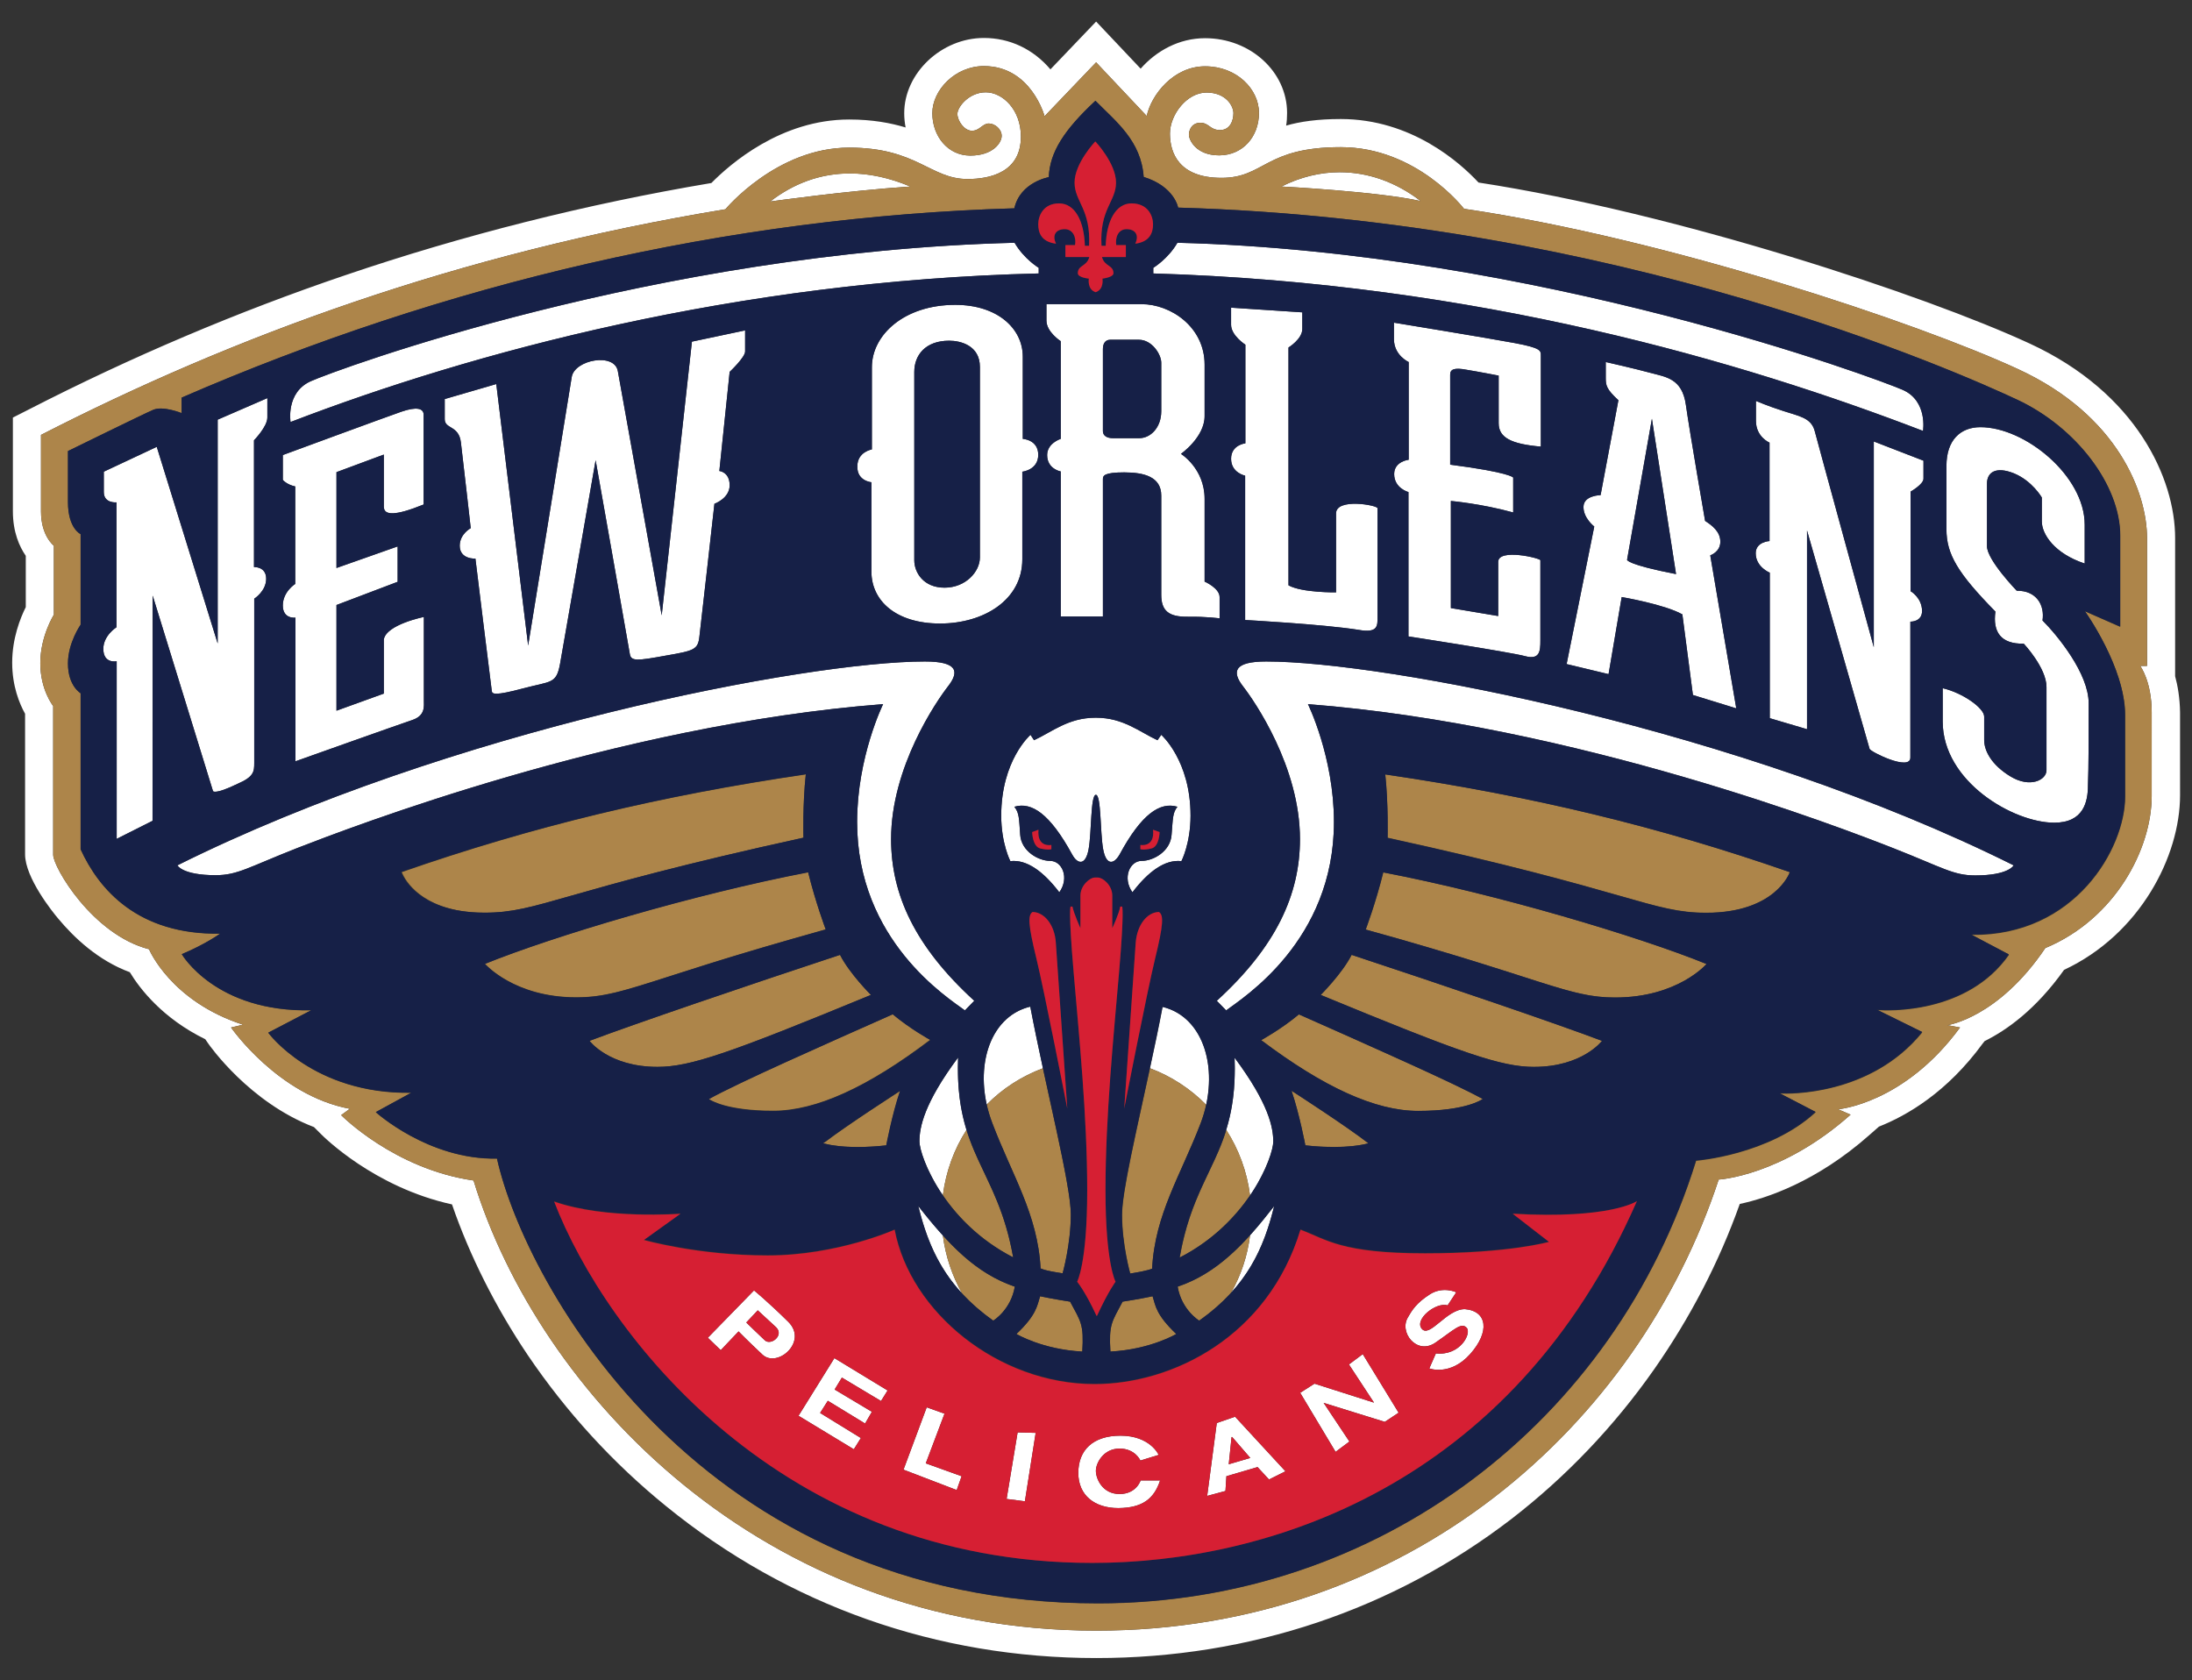 <?xml version="1.0" encoding="utf-8"?>
<!-- Generator: Adobe Illustrator 25.0.0, SVG Export Plug-In . SVG Version: 6.00 Build 0)  -->
<svg version="1.1" id="Layer_1" xmlns="http://www.w3.org/2000/svg" xmlns:xlink="http://www.w3.org/1999/xlink" x="0px" y="0px"
	 viewBox="0 0 935.5 717" style="enable-background:new 0 0 935.5 717;" xml:space="preserve">
<rect x="0" y="0" width="935.5" height="717" fill="#333333" stroke="none"/>
<style type="text/css">
	.st0{fill:#FFFFFF;}
	.st1{fill:#AD854A;}
	.st2{fill:#162047;}
	.st3{fill:#D61F33;}
</style>
<g id="XMLID_64_">
	<path class="st0" d="M928.3,288.6v-4.4v-54.6c0-25.1-16.3-61.9-62.1-83C821.4,125.9,715.7,90.9,631,77.9
		c-7.8-8.4-28.6-27.1-58.8-27.1c-9.9,0-17.4,1.1-23.3,2.8c0.3-1.7,0.4-3.5,0.4-5.4c0-17.6-15.7-31.9-35-31.9
		c-11.1,0-20.8,5.4-27.5,13l-10.3-10.9l-8.7-9.2l-8.7,9.1l-10.8,11.3c-7.3-8.6-17.3-13.4-28.4-13.4c-18.1,0-34,15-34,32.1
		c0,2.1,0.2,4.1,0.6,6.1c-6.3-1.9-14.1-3.4-24.1-3.4c-29.2,0-50.9,19.1-58.8,27.1c-53.5,9-106.1,22.3-156.4,39.4
		C101.5,133,56,152.3,12,174.9l-6.5,3.3v7.3v32.7c0,8.9,2.8,15.1,5.5,19v21.9c-2.3,4.6-5.8,13.3-5.8,23.7c0,10,3.1,17.5,5.5,21.8v60
		c0,10,11.8,24.7,14.2,27.5c6.6,7.9,16.9,17.8,30.5,22.8c4.3,7.1,14,19.7,32.2,28.6l1.1,1.6c0.8,1.2,17.8,25.4,45.3,35.9l3,3
		c1,1,22.6,22.7,55.9,30c7.5,21.8,18.6,43.9,32.4,64.4c16.4,24.2,36.2,45.9,59,64.4c52.1,42.4,115.6,64.8,183.6,64.8
		c65.5,0,126.7-20.6,177.2-59.4c23.3-18,43.8-39.5,60.9-63.9c15.3-21.9,27.6-45.5,36.5-70.5c11.3-2.4,32.7-9.4,55.3-29.4l4.1-3.6
		c12.1-4.8,29.1-14.7,44.3-35.5l0.8-1c9.3-4.6,21.8-13.4,33.9-30.4c32.5-15.2,49.5-48.6,49.5-74.5V304
		C930.3,297.8,929.4,292.6,928.3,288.6z M918.3,339.7c0,22.4-15.4,52.4-45.4,64.9c-20.1,29.8-41.7,32.9-41.7,32.9l5.3,1
		c-23.9,32.6-52,34.9-52,34.9l5.3,2.3c-29.6,26.3-56.3,27.7-56.3,27.7C699,608.2,601.2,695.9,467.9,695.9
		c-142.8,0-238.1-101.7-265.8-192.1c-33.9-4.9-56.5-27.9-56.5-27.9l3.7-2.7c-30.6-5.7-50.7-34.7-50.7-34.7l5.1-1.2
		c-30.9-10-40.1-32.2-40.1-32.2c-24.1-6.2-40.9-35-40.9-40.3c0-5.4,0-63.5,0-63.5s-5.5-6.8-5.5-18.3s5.8-20.7,5.8-20.7v-29.4
		c0,0-5.5-4.1-5.5-14.6s0-32.7,0-32.7c81.4-41.7,177.3-77.4,292.1-96.3c0,0,21.8-26.3,52.8-26.3c28.9,0,34.7,13.4,50.5,13.4
		c9.7,0,22.8-2.9,22.8-18.1c0-11.5-7.8-18.9-15-18.9s-12.1,6.3-12.1,9.2c0,2.9,2.9,7.2,6.2,7.2c3.3,0,4.5-3.1,7.2-3.1
		c2.6,0,5.5,2.4,5.5,5.3s-3.7,8.4-13.4,8.4c-9.6,0-16.2-8.3-16.2-18.1s9.7-20.1,22-20.1c20.2,0,25.9,21.4,25.9,21.4l22-23l21.6,22.9
		c1.9-8.9,11.3-21.2,24.9-21.2c13.6,0,23,9.8,23,19.9c0,10.1-6.9,18.1-17,18.1c-10,0-12.9-6.7-12.9-8.8c0-2,1.2-5.1,4.9-5.1
		c3.7,0,4.1,3.1,8.4,3.1s5.7-4.1,5.7-7.2c0-3-3.1-8.8-11.5-8.8c-8.4,0-15.6,9.5-15.6,17.5s3.6,18.9,22,18.9
		c18.4,0,18.4-13.1,50.9-13.1s52.6,26.3,52.6,26.3c86.6,12.7,193.7,48.7,236.4,68.4c42.8,19.7,55.1,53,55.1,72.1
		c0,19.1,0,54.6,0,54.6h-2.9c0,0,4.9,6.5,4.9,19.8S918.3,339.7,918.3,339.7z M388.5,79.6c-27.3,1.8-59.8,6.4-59.8,6.4
		c10-7.7,21.4-12,34-12C370.8,74,379.5,75.8,388.5,79.6z M606.3,85.8c-18.3-4.1-59.4-6.2-59.4-6.2c8.2-4.1,16.6-6.1,24.9-6.1
		C583.9,73.5,595.8,77.7,606.3,85.8z M124,180.1c0,0-2.1-12.6,8.6-17.4s146.6-55.2,300.4-59.1c4,6.9,10.3,10.7,10.3,10.7v2.4
		C314,119.8,201,150.5,124,180.1z M90.9,337.6l-25.7-83.3h-0.1v96L49.8,358v-75.8c0,0-5.7,1.2-5.7-5.3c0-5.7,5.6-9.2,5.6-9.2v-53.3
		c0,0-5.4,0.5-5.4-4.4c0-2.8,0-8.7,0-8.7l22.6-10.6l26,83.9v-95.5l21.2-9.2c0,0,0,4.4,0,8.3c0,3.9-5.7,9.7-5.7,9.7V242
		c0,0,5.2-0.3,5.2,5c0,5.3-5.1,8.5-5.1,8.5s0,66.5,0,70.1c0,3.6-0.1,5.9-7.1,8.9C91.5,339.3,90.9,337.6,90.9,337.6z M311.4,158.7
		L307,201c0,0,4.4,0.4,4.4,6.1c0,5.6-6.5,7.9-6.5,7.9s-5.7,50.9-6.4,56.6c-0.6,5.7-2.3,6.1-14.4,8.2c-12.1,2.2-14.8,2.5-15.3-0.7
		c-0.5-3.2-14.6-82.7-14.6-82.7s-13.5,77.4-15.2,87c-1.6,8.6-3.8,7.2-15.8,10.4s-13.1,2.4-13.3,1.2s-7-56.6-7-56.6s-6.7,0.4-6.7-5.5
		c0-5,4.7-7.5,4.7-7.5s-3.3-29.3-4.2-36.6c-0.9-7.4-6.9-5.6-6.9-9.9s0-8.6,0-8.6l22-6.4l13.6,111.6c0,0,17.4-107.2,18.6-114.6
		c1.2-7.4,18.4-10.6,19.7-2.4c1.3,7.2,18.7,104.1,18.7,104.1l12.9-116.8L318,141c0,0,0,6.5,0,9S311.4,158.7,311.4,158.7z
		 M820.7,183.9c-77-29.6-190.4-63.1-328.5-67.2h0v-2.4c0,0,6.3-3.8,10.3-10.7c153.8,3.9,298.9,58.1,309.6,62.8
		C822.8,171.2,820.7,183.9,820.7,183.9z M126,249.2v-41.6c-3.7-0.8-5.3-2.8-5.3-2.8v-10.6c0,0,44.2-16.3,50.6-18.5
		c6.4-2.2,9.5-1.5,9.5,1.3s0,38.3,0,38.3c-12.1,4.9-17,4.8-17,0.9c0-3.9,0-22.2,0-22.2l-20.2,7.5v40.9l26.1-9.2v15.1l-26.1,9.9v45.1
		l20.2-7.3v-23.1c1.1-6.4,17.1-9.6,17.1-9.6s0,32.9,0,35.5c0,2.6,0.7,6.6-5,8.5c-5.7,1.9-49.8,17.6-49.8,17.6v-61.3
		c0,0-5.4,0.7-5.4-5.2C120.7,252.5,126,249.2,126,249.2z M401.2,266.1c18.7,0,35.1-10.1,35.1-27.4s0-37.4,0-37.4s6.8-0.7,6.8-7.2
		s-6.6-6.8-6.6-6.8s0-23.1,0-35.1s-10.8-22.1-28.8-22.1c-21.9,0-35.6,12.9-35.6,26.6s0,35.1,0,35.1s-6.2,1-6.2,7.2
		c-0.2,6.3,6,6.8,6,6.8s0,25.6,0,38.1C371.9,256.5,382.5,266.1,401.2,266.1z M390.2,158.7c0-7.1,4.7-13.3,14.9-13.3
		c4.8,0,13.1,2,13.1,11.2s0,75.2,0,81.3s-6.1,12.9-15.1,12.9s-12.9-6.5-12.9-11.7S390.2,165.8,390.2,158.7z M686.5,287.7l5.6-32.9
		c0,0,18.3,3.1,25.9,7.4l4.5,34.4l18.5,5.7L729.9,237c0,0,4.3-1.4,4.3-5.8c0-4.4-3.6-7-6.5-8.9c0,0-6.6-38.1-8.2-49.5
		c-1.6-11.4-8.6-11.9-15.2-13.7c-6.6-1.8-19-4.6-19-4.6s0,3.6,0,6.8s0.3,4.8,5.4,9.5l-7.6,40.5c0,0-7.3,0.1-7.3,5
		c-0.1,4.8,4.6,8.4,4.6,8.4l-11.8,58.7L686.5,287.7z M694.4,238.9l10.6-60.2l10.3,66.3C694.1,240.9,694.4,238.9,694.4,238.9z
		 M815.4,209.8v42.5c0,0,4.8,2.7,4.9,8.4c0,4.8-5,4.6-5,4.6s0,52,0,58s-17.1-2.5-17.4-3.7s-26.7-93.2-26.7-93.2v84.8l-15.9-4.7
		v-62.1c0,0-6-2.4-6-8.3c0-4.9,5.9-5.2,5.9-5.2v-42c0,0-5.8-2.4-5.8-9.3c0-5.8,0-8.5,0-8.5s5.1,2.2,11.7,4.3
		c6.6,2.2,11.9,2.8,13.4,8.6c1.5,5.8,25.2,92.2,25.2,92.2v-87.8l21.2,8.2c0,0,0,5.3,0,7.7C820.9,206.7,815.4,209.8,815.4,209.8z
		 M531.4,264.6V203c0,0-6-1.2-6-7.2s6.1-6.6,6.1-6.6v-42.1c0,0-6.1-3.9-6.1-8.5c0-3.9,0-7.3,0-7.3l30.4,2c0,0,0,2.8,0,7.1
		s-5.9,7.9-5.9,7.9v101.5c5.8,3.2,20.3,3,20.3,3s0-27,0-33.7c0-6.7,17.7-3.5,17.7-2.2s0,42.5,0,46.3s0.3,7.1-8.1,5.6
		C564.7,266.4,531.4,264.6,531.4,264.6z M639.6,180.6c0-6.2,0-20.3,0-20.3s-8.2-1.6-13.7-2.5c-5.3-1-7-0.2-7,2.1s0,38.4,0,38.4
		c25.6,3.3,26.9,5.5,26.9,5.5v14.9c-13.8-3.8-26.6-4.9-26.6-4.9v45.7l20.2,3.4c0,0,0-17.1,0-23.1c0-5.9,18-1.6,18-0.7
		c0,0.9,0,29.7,0,34.3c0,4.6-0.3,8.3-6.6,6.6c-6.3-1.7-49.7-8.4-49.7-8.4V210c0,0-6.1-1.6-6.1-7.7c0-5.4,6.2-6.1,6.2-6.1v-41.7
		c0,0-6.3-2.8-6.3-9.8c0-5.1,0-7,0-7s40.3,6.6,51.5,8.7c11.2,2.1,11.2,3.2,11.2,5.3c0,2.2,0,38.9,0,38.9
		C645,189.5,639.6,186.8,639.6,180.6z M452.7,145.6v41.7c0,0-5.8,1.8-5.8,6.9c0,6,5.8,7,5.8,7v61.9h18c0,0,0-57.3,0-58.7
		c0-1.4,0.6-2.8,9.1-2.8s15.8,1.9,15.8,9.9s0,35.4,0,42.3c0,6.9,3.2,9.5,11.3,9.4c8.2-0.1,13.6,0.7,13.6,0.7s0-5.3,0-9.1
		c0-3.8-6.4-6.6-6.4-6.6s0-22.2,0-35.3c0-13-10.1-19.2-10.1-19.2s10.1-7.1,10.1-16.1s0-5.9,0-22c0-16.1-14.5-25.8-26.9-25.8
		c-12.4,0-40.6,0-40.6,0s0,5,0,7C446.6,141.7,452.7,145.6,452.7,145.6z M470.7,148.9c0-2.5,1.2-3.9,3.1-3.9c1.9,0,12.3,0,12.3,0
		c5.5,0,9.5,6.2,9.5,9.8c0,3.6,0,13.7,0,20.7c0,6.9-4.5,11.5-9.4,11.5s-8.8,0-11.2,0c-2.4,0-4.2-0.9-4.3-2.9
		C470.7,182,470.7,151.4,470.7,148.9z M523.3,482.2c2.5-8.1,4.1-17.7,3.6-30.8c14.6,19.6,16.5,29.8,16.5,35.8c0,3.2-2.8,12.6-9.9,23
		C532.2,499.9,528.6,490.4,523.3,482.2z M514.8,471.5c-6.7-6.8-14.9-12.2-24-15.6c1.9-8.8,3.8-17.7,5.4-26.2
		C512,433.5,519,451.9,514.8,471.5z M457.6,364.7c-9.5-17.4-17.3-22.6-24.7-20.4c2.1,2.6,2,5,2.5,12s7.8,11.1,12.8,11.1
		c5.1,0,8.3,7.2,3.9,13.4c-6.8-8.9-13.9-14.1-20.9-13.3c0,0-3.9-7.5-3.9-19.4c0-23.7,12.5-34.5,12.5-34.5l1.5,2.3
		c7.6-3.5,14.6-9.6,26.2-9.6h0.3c11.6,0,18.6,6.1,26.2,9.6l1.6-2.3c0,0,12.5,10.9,12.5,34.5c0,11.9-3.9,19.4-3.9,19.4
		c-7-0.8-14.1,4.4-20.9,13.3c-4.4-6.2-1.1-13.4,3.9-13.4c5.1,0,12.3-4.1,12.8-11.1c0.6-7,0.4-9.4,2.5-12c-7.4-2.2-15.3,3-24.7,20.4
		c-2.4,4.2-5.7,4.8-7-2.3c-1.3-7.1-0.8-23.2-3.1-23.2s-1.8,16.1-3.1,23.2C463.3,369.5,459.9,368.9,457.6,364.7z M540.4,282.3
		c50.1,0,202.5,28.9,319,87c0,0-2.1,4.3-16.4,4.3c-9.4,0-13.8-3.3-34.9-11.6s-135.7-52.7-249.9-61.5c0,0,11.1,22.5,11.1,50.3
		c0,50.7-38.8,75-46,80.4l-4-4.1c25.3-23.1,35.5-45.3,35.5-69c0-30.8-19.4-58.9-24.3-65.2C525.7,286.7,526.5,282.3,540.4,282.3z
		 M439.7,429.6c1.6,8.5,3.5,17.5,5.4,26.3c-9.1,3.4-17.3,8.7-24,15.5C416.8,451.8,423.8,433.4,439.7,429.6z M525.4,551.7
		c4.2-7.4,7-15.7,8.1-24.5c3.4-3.8,6.8-8,10.3-12.5C540.6,527.7,535.9,540.2,525.4,551.7z M871.7,264.8c6.5,6.5,19.7,22.7,19.7,35.3
		c0,12.5,0,28.2-0.3,35c0,7-1.8,16-14.4,16c-17.4,0-47.6-17.5-47.6-43.2c0-8.2,0-14.2,0-14.2c8.6,2,17.7,8.5,17.7,12.1
		c0,3.6,0,5.4,0,10c0,4.5,3,10.6,11.3,15.6s15.3,1.5,15.3-2.7c0-4.1,0-27.3,0-35.5s-9.7-18.5-9.7-18.5c-9.8,0.2-13.3-5-12.1-13.7
		c-16-16.3-20.9-24.4-20.9-35.1s0-16.1,0-27.1s6-16.5,14.5-16.5c19.1,0,44.5,20.8,44.5,41.6c0,9.6,0,16.6,0,16.6
		c-13-4.3-18.3-12.6-18.3-18c0-5.4,0-10.2,0-10.2s-4.1-7.1-11.9-10.3c-7.8-3.1-11.5-0.4-11.5,4.4s0,20.8,0,26.7
		c0,5.9,12.7,19,12.7,19C869.1,252,872.7,258.2,871.7,264.8z M412.5,482.2c-5.3,8.2-8.8,17.7-10.1,27.9c-7.1-10.4-10-19.8-10-23
		c0-5.9,1.9-16.2,16.5-35.8C408.4,464.5,410,474,412.5,482.2z M415.8,427.1l-4,4.1c-7.3-5.4-46-29.8-46-80.4
		c0-27.8,11.1-50.3,11.1-50.3c-114.2,8.8-228.8,53.2-250,61.4c-21.1,8.3-25.5,11.6-34.9,11.6c-14.2,0-16.3-4.2-16.3-4.2
		c116.4-58,268.9-87,319-87c14,0,14.8,4.3,9.9,10.6c-4.9,6.3-24.3,34.4-24.3,65.2C380.3,381.8,390.5,404,415.8,427.1z M402.4,527.2
		c1.1,8.9,4,17.3,8.2,24.8c-10.7-11.6-15.4-24.1-18.7-37.3C395.4,519.2,398.9,523.4,402.4,527.2z M627.4,577.9
		c-8.5,9.5-17.4,6.1-17.4,6.1l2.8-6.4c10.4,1.1,15.4-8.6,13.1-11c-2.3-2.4-5.3,0.9-13.3,6.4s-15.8-4.6-11.6-11c1.7-3,3.6-6,9.2-9.6
		c5.6-3.6,11.3-0.9,11.3-0.9l-3.7,5.6c-4.8-1.6-14.4,6-11,10s10.6-8.5,18.4-8.4C634.8,559.5,635.9,568.4,627.4,577.9z M581.6,577.9
		l15.3,25l-5.9,3.9l-26.1-8.1l11,16.5l-5.9,4.4l-15.1-25.2l6.1-3.9l25.4,8.1l-10.7-16.3L581.6,577.9z M356.1,579.6l22.7,13.8
		l-2.8,4.5l-16.7-10l-3.1,5.1l15.9,9.5l-2.9,5l-15.9-9.7L350,603l17.4,10.7l-3,4.8l-23.6-14.3L356.1,579.6z M321.8,550.7l-19.7,20.2
		l5.5,5.3l7.6-8c0,0,3.9,4,10.2,9.9c6.3,5.9,19.6-5.5,11-14C327.8,555.6,321.8,550.7,321.8,550.7z M326.4,572
		c-2.6-2.4-7.9-7.6-7.9-7.6l4.9-5.2l7.8,7.2C334.8,569.9,329,574.4,326.4,572z M486.8,631.8h8.3c-2.6,8-7.7,11.7-17.8,11.8
		c-10.1,0-17.1-5.4-17.1-15c0-9.7,6.2-15.9,18-15.9c12.7,0,16.3,8.2,16.3,8.2l-7.8,2.4c0,0-2.2-5.1-8.9-5.1
		c-6.8,0-10.1,6.1-10.1,9.5s2.8,9.9,10.1,9.9C485,637.6,486.8,631.8,486.8,631.8z M395.1,624.5l15.3,5.5l-2.1,5.9l-22.7-8.7
		l9.9-26.6l7.6,2.7L395.1,624.5z M434.3,611.3l7.7,0.2l-4.6,29.2l-7.8-1L434.3,611.3z M519.3,607.3l-4.1,31.1l7.8-2.1l0.4-6.3
		l13.3-3.9l4.9,5.3l7-3.5l-21.5-23.3L519.3,607.3z M524.4,624.9l1.2-11.6l0.3,0l7.7,8.9L524.4,624.9z"/>
	<path class="st1" d="M621.8,463.4c4.5,2.2,8.3,4.1,11,5.6c-0.5,0.4-7.4,5.1-27.5,5.1c-18.3,0-40.3-10.1-67-30.2
		c0,0,8.6-4.7,16.1-11C577.9,443.3,605.1,455.4,621.8,463.4z M533.5,510.2c-1.3-10.2-4.8-19.7-10.1-28
		c-5.4,17.5-15.4,28.4-19.9,54.5C517.5,529.5,527.1,519.4,533.5,510.2z M551.2,465.5c3.4,10,5.9,23.3,5.9,23.3
		c2.7,0.3,5.2,0.5,7.6,0.6c0.2,0,0.4,0,0.6,0c12.7,0.5,18.7-1.5,18.7-1.5c-8.6-6.7-27.8-19.2-32-21.9
		C551.5,465.7,551.2,465.5,551.2,465.5z M491.7,541.4c1.2-23.2,12.2-39.8,20.7-62c1-2.6,1.8-5.3,2.4-7.9c-6.7-6.8-14.9-12.2-24-15.6
		c-5.8,27-11.9,52.7-11.9,62.5c0,12.8,3.5,25.1,3.5,25.1C490.6,542.2,491.7,541.4,491.7,541.4z M582.9,396.7
		c10.6,2.9,19.9,5.6,28.2,8.1c17,5,29.5,9,39.1,12.1c19.4,6.2,27.6,8.8,39.1,8.8c26.8,0,39-14.3,39-14.3
		c-29.1-11.8-88.9-29.7-137.9-39.1C587.2,385.3,582.9,396.7,582.9,396.7z M444.1,541.3c0,0,1.2,0.9,9.4,2.1c0,0,3.5-12.3,3.5-25.1
		c0-9.8-6.1-35.5-11.9-62.4c-9.1,3.4-17.3,8.7-24,15.5c0.6,2.6,1.4,5.3,2.4,7.9C431.9,501.5,442.9,518.2,444.1,541.3z M358.5,407.5
		c-39.1,12.9-88.1,29.6-106.9,36.7c0,0,8.3,11.1,29,11.1c14,0,30.7-5.8,91.1-30.7C371.7,424.6,362.5,415.5,358.5,407.5z
		 M592.2,357.5c104.6,22.9,112.5,32,136,32c28.8,0,35.3-16.2,35.6-17.3c-56-19.5-110-32.5-172.6-41.7
		C592.5,342.8,592.2,356.4,592.2,357.5z M324.2,404.7c8.2-2.4,17.6-5.1,28.2-8.1c0,0-4.3-11.4-7.5-24.4
		c-49,9.4-108.8,27.3-137.9,39.1c0,0,12.3,14.3,39,14.3c11.6,0,19.8-2.6,39.2-8.8C294.8,413.7,307.2,409.7,324.2,404.7z
		 M343.9,330.5c-62.5,9.2-116.5,22.2-172.4,41.7c0,0,4.1,12.3,23.3,16.2c3.5,0.7,7.5,1.1,12,1.1c23.5,0,31.4-9.1,136.1-32
		C342.9,357.5,342.5,343.4,343.9,330.5z M443.9,553.2c-1.3,4.3-1.7,8.1-10.1,16.1c0,0,11,6.6,28.1,7.5c0.7-11.7-0.6-12.7-5.2-21.3
		C456.7,555.5,450,554.5,443.9,553.2z M502.6,549.1c1.7,10,9.2,14.5,9.2,14.5c5.4-3.8,9.9-7.8,13.6-11.9c4.2-7.4,7-15.7,8.1-24.5
		C524.2,537.4,514.7,545,502.6,549.1z M563.7,424.6c55.6,23,74.1,29.7,87.6,30.6c1.1,0.1,2.3,0.1,3.4,0.1c20.7,0,29-11.1,29-11.1
		c-18.7-7.1-67.7-23.8-106.8-36.7C572.8,415.5,563.7,424.6,563.7,424.6z M918.3,304c0,13.3,0,35.7,0,35.7
		c0,22.4-15.4,52.4-45.4,64.9c-20.1,29.8-41.7,32.9-41.7,32.9l5.3,1c-23.9,32.6-52,34.9-52,34.9l5.3,2.3
		c-29.6,26.3-56.3,27.7-56.3,27.7C699,608.2,601.2,695.9,467.9,695.9c-142.8,0-238.1-101.7-265.8-192.1
		c-33.9-4.9-56.5-27.9-56.5-27.9l3.7-2.7c-30.6-5.7-50.7-34.7-50.7-34.7l5.1-1.2c-30.9-10-40.1-32.2-40.1-32.2
		c-24.1-6.2-40.9-35-40.9-40.3c0-5.4,0-63.5,0-63.5s-5.5-6.8-5.5-18.3s5.8-20.7,5.8-20.7v-29.4c0,0-5.5-4.1-5.5-14.6s0-32.7,0-32.7
		c81.4-41.7,177.3-77.4,292.1-96.3c0,0,21.8-26.3,52.8-26.3c28.9,0,34.7,13.4,50.5,13.4c9.7,0,22.8-2.9,22.8-18.1
		c0-11.5-7.8-18.9-15-18.9s-12.1,6.3-12.1,9.2s2.9,7.2,6.2,7.2s4.5-3.1,7.2-3.1c2.6,0,5.5,2.4,5.5,5.3c0,2.9-3.7,8.4-13.4,8.4
		c-9.6,0-16.2-8.3-16.2-18.1s9.7-20.1,22-20.1c20.2,0,25.9,21.4,25.9,21.4l22-23l21.6,22.9c1.9-8.9,11.3-21.2,24.9-21.2
		c13.6,0,23,9.8,23,19.9c0,10.1-6.9,18.1-17,18.1c-10,0-12.9-6.7-12.9-8.8c0-2,1.2-5.1,4.9-5.1s4.1,3.1,8.4,3.1s5.7-4.1,5.7-7.2
		c0-3-3.1-8.8-11.5-8.8c-8.4,0-15.6,9.5-15.6,17.5c0,8,3.6,18.9,22,18.9c18.4,0,18.4-13.1,50.9-13.1s52.6,26.3,52.6,26.3
		c86.6,12.7,193.7,48.7,236.4,68.4c42.8,19.7,55.1,53,55.1,72.1c0,19.1,0,54.6,0,54.6h-2.9C913.4,284.2,918.3,290.7,918.3,304z
		 M546.9,79.6c0,0,41.1,2.1,59.4,6.2C588.6,72.2,567,69.5,546.9,79.6z M328.7,86c0,0,32.5-4.6,59.8-6.4
		C365.5,70,345.1,73.3,328.7,86z M907,305.3c0-8.5-2.9-17.4-6.3-25c-4.6-10.3-10.1-18.3-10.9-19.4l15,6.6c0,0,0,0,0-0.1h0
		c0,0,0-17.1,0-38.8s-18.9-46.3-43.9-58S690.7,94,502.8,88.6c0,0-1.5-9-14.7-13.1C487,60.1,476.4,52,467.5,43
		c-13.3,12.4-19.5,21.9-19.9,32.6c0,0-12.2,2.1-14.7,13.3C310.6,92.5,189.6,121,77.5,169.7v0.1h0v6.5c0,0-7.9-3.2-12.1-1.4
		c-4.2,1.8-36.4,17.6-36.4,17.6s0,0,0,0.1l0,0c0,0,0,12,0,21.7c0,11.3,5.4,13.7,5.4,13.7v38.6c0,0-5.4,7.7-5.4,16.5c0,0,0,0,0,0
		c0,0,0,0,0,0.1c0,9.6,5.4,12.7,5.4,12.7v66.6c7.8,17.1,24.4,36.5,59.5,36c-0.9,0.6-6.7,4.7-16.3,8.7c0,0,0,0,0,0.1c0,0,0,0,0,0
		c0,0,14.4,24.7,55.1,23.9l-18.2,9.5c0,0,0,0,0.1,0.1l-0.1,0c0,0,19.1,26.2,60.9,25.6l-15,8.2c0,0,0,0,0.1,0.1l-0.1,0
		c0,0,22.4,20.3,51.7,19.8c12.1,54.2,87.4,189.8,256.5,189.8c119.7,0,220.7-77.5,255.3-188.9c0,0,31.1-2.4,51-20.7l-0.2-0.1
		c0,0,0.1-0.1,0.1-0.1l-15-7.8c3.5,0.2,38.6,1,60.6-26.1l-0.2-0.1c0,0,0.1-0.1,0.1-0.1l-18.8-9.3c3.8,0.3,38.1,1.9,55.9-23.6
		l-0.2-0.1c0,0,0.1-0.1,0.1-0.1l-15.7-8.3c44,0.5,65.4-36.8,65.4-59C907,317.8,907,324,907,305.3z M402.4,527.2
		c1.1,8.9,4,17.3,8.2,24.8c3.7,4,8.1,7.9,13.3,11.6c0,0,7.5-4.5,9.2-14.5C421.1,545,411.6,537.4,402.4,527.2z M432.4,536.6
		c-4.6-26-14.5-36.9-19.9-54.4c-5.3,8.2-8.8,17.7-10.1,27.9C408.7,519.3,418.4,529.4,432.4,536.6z M351.3,487.9c0,0,0,0,0.1,0
		c0.1,0,0.4,0.1,0.8,0.2c0.5,0.1,1.2,0.3,2.2,0.5c1.1,0.2,2.6,0.4,4.4,0.6c0.9,0.1,1.9,0.2,2.9,0.2c4.2,0.2,9.7,0.2,16.6-0.6
		c0,0,2.5-13.2,5.9-23.2c-1.7,1.1-22.1,14.2-31.8,21.6C351.9,487.4,351.6,487.6,351.3,487.9z M302.5,469c1,0.7,8.1,5,27.5,5
		c18.4,0,40.4-10.1,67-30.3c-1.1-0.6-9-5.1-16-10.9C351,446.2,315.1,462,302.5,469z M491.9,553.2c-6.1,1.3-12.8,2.3-12.8,2.3
		c-4.6,8.7-5.9,9.6-5.2,21.3c17.1-0.9,28.1-7.5,28.1-7.5C493.5,561.2,493.2,557.5,491.9,553.2z"/>
	<path class="st2" d="M390.2,239.1c0-5.2,0-73.3,0-80.4c0-7.1,4.7-13.3,14.9-13.3c4.8,0,13.1,2,13.1,11.2s0,75.2,0,81.3
		s-6.1,12.9-15.1,12.9S390.2,244.3,390.2,239.1z M906.9,305.1c0,18.8,0,12.6,0,34.7c0,22.2-21.5,59.7-65.7,59l16.1,8.5
		c-18.9,27.1-56.3,23.6-56.3,23.6l19.3,9.5c-23.2,28.7-60.9,26.1-60.9,26.1l15.4,8c-19.9,18.4-51,20.7-51,20.7
		c-34.5,111.4-135.4,189-255.2,189c-169.1,0-244.4-135.5-256.5-189.8c-29.2,0.6-51.7-19.8-51.7-19.8l15.2-8.3
		c-41.9,0.7-61.1-25.6-61.1-25.6l18.4-9.6c-40.9,1-55.3-23.9-55.3-23.9c10.4-4.4,16.4-8.8,16.4-8.8c-35.2,0.6-51.8-18.9-59.6-36
		v-66.6c0,0-5.4-3.1-5.4-12.7c0-8.8,5.4-16.5,5.4-16.5v-38.7c0,0-5.4-2.4-5.4-13.7c0-9.7,0-21.7,0-21.7s32.2-15.8,36.4-17.6
		s12.1,1.4,12.1,1.4v-6.6C189.6,121,310.6,92.5,432.9,88.9c2.5-11.2,14.7-13.3,14.7-13.3c0.4-10.7,6.6-20.2,19.9-32.6
		c8.9,9,19.5,17.1,20.6,32.5c13.2,4.1,14.7,13.1,14.7,13.1C690.7,94,836,158.9,861,170.6s43.9,36.3,43.9,58s0,38.8,0,38.8l-15.1-6.6
		C889.8,260.9,906.9,284.5,906.9,305.1z M815.4,252.3v-42.5c0,0,5.5-3.1,5.5-5.5c0-2.4,0-7.7,0-7.7l-21.2-8.2v87.8
		c0,0-23.7-86.4-25.2-92.2c-1.5-5.8-6.8-6.4-13.4-8.6c-6.6-2.1-11.7-4.3-11.7-4.3s0,2.7,0,8.5c0,6.9,5.8,9.3,5.8,9.3v42
		c0,0-5.9,0.3-5.9,5.2c0,5.9,6,8.3,6,8.3v62.1l15.9,4.7v-84.8c0,0,26.4,92,26.7,93.2s17.4,9.7,17.4,3.7s0-58,0-58s5,0.2,5-4.6
		C820.2,255,815.4,252.3,815.4,252.3z M492.2,116.7c138.1,4.1,251.5,37.6,328.5,67.2c0,0,2.1-12.7-8.6-17.5
		c-10.7-4.7-155.8-58.9-309.6-62.8c-4,6.9-10.3,10.7-10.3,10.7L492.2,116.7L492.2,116.7z M680.4,224.7l-11.8,58.7l17.9,4.3l5.6-32.9
		c0,0,18.3,3.1,25.9,7.4l4.5,34.4l18.5,5.7L729.9,237c0,0,4.3-1.4,4.3-5.8c0-4.4-3.6-7-6.5-8.9c0,0-6.6-38.1-8.2-49.5
		c-1.6-11.4-8.6-11.9-15.2-13.7c-6.6-1.8-19-4.6-19-4.6s0,3.6,0,6.8s0.3,4.8,5.4,9.5l-7.6,40.5c0,0-7.3,0.1-7.3,5
		C675.7,221.1,680.4,224.7,680.4,224.7z M639.6,160.3c0,0,0,14.1,0,20.3s5.4,8.9,18,10c0,0,0-36.7,0-38.9c0-2.1,0-3.2-11.2-5.3
		c-11.2-2.1-51.5-8.7-51.5-8.7s0,1.9,0,7c0,7,6.3,9.8,6.3,9.8v41.7c0,0-6.2,0.7-6.2,6.1c0,6.1,6.1,7.7,6.1,7.7v61.6
		c0,0,43.4,6.7,49.7,8.4c6.3,1.7,6.6-2,6.6-6.6c0-4.6,0-33.4,0-34.3c0-0.9-18-5.2-18,0.7c0,6,0,23.1,0,23.1l-20.2-3.4v-45.7
		c0,0,12.8,1.1,26.6,4.9v-14.9c0,0-1.3-2.2-26.9-5.5c0,0,0-36.1,0-38.4s1.7-3.1,7-2.1C631.4,158.7,639.6,160.3,639.6,160.3z
		 M531.4,203v61.6c0,0,33.3,1.8,48.4,4.2c8.4,1.5,8.1-1.8,8.1-5.6s0-45,0-46.3s-17.7-4.5-17.7,2.2c0,6.7,0,33.7,0,33.7
		s-14.5,0.2-20.3-3V148.3c0,0,5.9-3.6,5.9-7.9s0-7.1,0-7.1l-30.4-2c0,0,0,3.4,0,7.3c0,4.6,6.1,8.5,6.1,8.5v42.1c0,0-6.1,0.6-6.1,6.6
		S531.4,203,531.4,203z M503.4,536.7c29.9-15.3,40-43.5,40-49.5s-1.9-16.2-16.5-35.8C528.4,492.8,510,498.5,503.4,536.7z
		 M554.3,432.9c-7.5,6.3-16.1,11-16.1,11c26.7,20.1,48.7,30.2,67,30.2c21,0,27.6-5.1,27.6-5.1C620.2,462.1,584.3,446.2,554.3,432.9z
		 M654.7,455.3c20.7,0,29-11.1,29-11.1c-18.7-7.1-67.8-23.8-106.9-36.7c-4,8-13.2,17.1-13.2,17.1C624,449.5,640.7,455.3,654.7,455.3
		z M551.2,465.5c3.4,10,5.9,23.3,5.9,23.3c18.3,2,26.9-0.9,26.9-0.9C574.3,480.4,551.2,465.5,551.2,465.5z M502.6,549.1
		c1.7,10,9.2,14.5,9.2,14.5c20.6-14.6,27.6-31.2,32-48.9C530.9,531.3,519.2,543.5,502.6,549.1z M496.1,429.7
		c-6.6,34.7-17.3,75.7-17.3,88.7c0,12.8,3.5,25.1,3.5,25.1c8.3-1.3,9.4-2.1,9.4-2.1c1.2-23.2,12.2-39.8,20.7-62
		C520.8,457.2,514.1,434,496.1,429.7z M397.1,443.9c0,0-8.6-4.7-16.1-11c-30,13.3-65.9,29.2-78.5,36.2c0,0,6.6,5.1,27.6,5.1
		C348.4,474.1,370.4,464,397.1,443.9z M351.3,487.9c0,0,8.6,2.9,26.9,0.9c0,0,2.5-13.3,5.9-23.3C384.2,465.5,361,480.4,351.3,487.9z
		 M371.7,424.6c0,0-9.1-9.1-13.2-17.1c-39.1,12.9-88.1,29.6-106.9,36.7c0,0,8.2,11.1,29,11.1C294.6,455.3,311.3,449.5,371.7,424.6z
		 M408.9,451.3c-14.6,19.6-16.5,29.9-16.5,35.8c0,6,10.1,34.2,40,49.5C425.7,498.5,407.4,492.8,408.9,451.3z M391.9,514.7
		c4.4,17.7,11.4,34.3,32,48.9c0,0,7.5-4.5,9.2-14.5C416.6,543.5,404.9,531.3,391.9,514.7z M444.1,541.3c0,0,1.2,0.9,9.4,2.1
		c0,0,3.5-12.3,3.5-25.1c0-13-10.7-54-17.3-88.7c-18,4.3-24.7,27.5-16.2,49.7C431.9,501.5,442.9,518.2,444.1,541.3z M371.9,205.8
		c0,0,0,25.6,0,38.1c0,12.6,10.6,22.2,29.3,22.2c18.7,0,35.1-10.1,35.1-27.4s0-37.4,0-37.4s6.8-0.7,6.8-7.2s-6.6-6.8-6.6-6.8
		s0-23.1,0-35.1s-10.8-22.1-28.8-22.1c-21.9,0-35.6,12.9-35.6,26.6s0,35.1,0,35.1s-6.2,1-6.2,7.2
		C365.7,205.3,371.9,205.8,371.9,205.8z M504.2,367.5c0,0,3.9-7.5,3.9-19.4c0-23.6-12.5-34.5-12.5-34.5l-1.6,2.3
		c-7.6-3.5-14.6-9.6-26.2-9.6h-0.3c-11.6,0-18.6,6.1-26.2,9.6l-1.5-2.3c0,0-12.5,10.8-12.5,34.5c0,11.9,3.9,19.4,3.9,19.4
		c7-0.8,14.1,4.4,20.9,13.3c4.4-6.2,1.2-13.4-3.9-13.4c-5,0-12.3-4.1-12.8-11.1s-0.4-9.4-2.5-12c7.4-2.2,15.2,3,24.7,20.4
		c2.3,4.2,5.7,4.8,7-2.3c1.3-7.1,0.8-23.2,3.1-23.2s1.8,16.1,3.1,23.2c1.3,7.1,4.6,6.5,7,2.3c9.4-17.4,17.3-22.6,24.7-20.4
		c-2.1,2.6-1.9,5-2.5,12c-0.5,7-7.7,11.1-12.8,11.1c-5,0-8.3,7.2-3.9,13.4C490.1,371.9,497.2,366.7,504.2,367.5z M494.6,389.2
		c-5.1,0.1-9.3,5.6-9.9,13c-0.5,7.4-4.9,70.9-4.9,70.9s9.7-49.7,13.2-64.1C496.5,394.7,496.7,390.5,494.6,389.2z M486.7,360.6v1.8
		c0,0,1.3,0.5,4.7-0.3c3.4-0.8,3.5-7,3.5-7l-2.8-1C492.9,361.8,486.7,360.6,486.7,360.6z M443.2,354.1l-2.7,1c0,0,0.1,6.2,3.5,7
		s4.7,0.3,4.7,0.3v-1.8C448.7,360.6,442.5,361.9,443.2,354.1z M450.6,402.2c-0.5-7.4-4.8-12.9-9.9-13c-2.1,1.3-1.9,5.5,1.6,19.8
		c3.5,14.4,13.2,64.1,13.2,64.1S451.1,409.6,450.6,402.2z M433.8,569.3c0,0,11,6.6,28.1,7.5c0.7-11.7-0.6-12.7-5.2-21.3
		c0,0-6.7-1-12.8-2.3C442.6,557.5,442.2,561.3,433.8,569.3z M468,561.6l0.2-0.1c4.9-10.6,7.9-14.5,7.9-14.5s-4.3-7.7-4.3-39.1
		c0-31.4,3.5-66.1,5.8-93c2.3-26.9,1.3-28,1.3-28h-0.8c-0.5,3-3.4,9.2-3.4,9.2s0-9.6,0-13.9c0-4.4-4-7.7-6.2-7.7h-1.2
		c-2.2,0-6.2,3.4-6.2,7.7c0,4.4,0,13.9,0,13.9s-2.8-6.2-3.4-9.2h-0.8c0,0-1,1.2,1.3,28c2.3,26.9,5.8,61.6,5.8,93
		c0,31.4-4.3,39.1-4.3,39.1S463.1,551,468,561.6z M473.9,576.8c17.1-0.9,28.1-7.5,28.1-7.5c-8.5-8.1-8.8-11.8-10.1-16.1
		c-6.1,1.3-12.8,2.3-12.8,2.3C474.5,564.2,473.2,565.1,473.9,576.8z M520.5,263.9c0,0,0-5.3,0-9.1c0-3.8-6.4-6.6-6.4-6.6
		s0-22.2,0-35.3c0-13-10.1-19.2-10.1-19.2s10.1-7.1,10.1-16.1s0-5.9,0-22c0-16.1-14.5-25.8-26.9-25.8c-12.4,0-40.6,0-40.6,0s0,5,0,7
		c0,4.9,6.1,8.8,6.1,8.8v41.7c0,0-5.8,1.8-5.8,6.9c0,6,5.8,7,5.8,7v61.9h18c0,0,0-57.3,0-58.7c0-1.4,0.6-2.8,9.1-2.8
		s15.8,1.9,15.8,9.9s0,35.4,0,42.3c0,6.9,3.2,9.5,11.3,9.4C515.1,263.1,520.5,263.9,520.5,263.9z M443.1,95.7c0,3.5,1.2,7.5,7.6,8.3
		c-1.8-3.7,0-6.2,3.7-6.2s5,3.8,4.4,6.8h-4.1v5.1h10.2c-1.1,4.1-4.9,3.4-4.9,6.9c0,1.9,4.7,2.3,4.7,2.3s-0.8,4.6,2.9,5.8
		c3.7-1.2,2.9-5.8,2.9-5.8s4.7-0.5,4.7-2.3c0-3.5-3.8-2.8-4.9-6.9h10.2v-5.1h-4.1c-0.5-3,0.7-6.8,4.4-6.8s5.5,2.5,3.7,6.2
		c6.3-0.8,7.6-4.8,7.6-8.3s-2.1-8.9-9.2-8.9c-6.8,0-10.7,7.7-11,18.1h-1.8c-0.9-15.7,6.2-18.8,6.2-27s-8.8-17.5-8.8-17.5h-0.1
		c0,0-8.8,9.3-8.8,17.5s7,11.3,6.2,27H463c-0.3-10.5-4.2-18.1-11-18.1S443.1,92.2,443.1,95.7z M124,180.1
		c77-29.6,190-60.3,319.3-63.4v-2.4c0,0-6.3-3.8-10.3-10.7c-153.8,3.9-289.7,54.3-300.4,59.1S124,180.1,124,180.1z M307,201
		l4.4-42.3c0,0,6.6-6.2,6.6-8.7s0-9,0-9l-22.7,4.8l-12.9,116.8c0,0-17.4-96.9-18.7-104.1c-1.3-8.2-18.5-5-19.7,2.4
		c-1.2,7.4-18.6,114.6-18.6,114.6l-13.6-111.6l-22,6.4c0,0,0,4.3,0,8.6s6,2.5,6.9,9.9c0.9,7.3,4.2,36.6,4.2,36.6s-4.7,2.5-4.7,7.5
		c0,5.9,6.7,5.5,6.7,5.5s6.8,55.4,7,56.6s1.3,2,13.3-1.2s14.2-1.8,15.8-10.4c1.7-9.6,15.2-87,15.2-87s14.1,79.5,14.6,82.7
		c0.5,3.2,3.2,2.9,15.3,0.7c12.1-2.1,13.8-2.5,14.4-8.2c0.7-5.7,6.4-56.6,6.4-56.6s6.5-2.3,6.5-7.9C311.4,201.4,307,201,307,201z
		 M126,207.6v41.6c0,0-5.3,3.3-5.3,9.2c0,5.9,5.4,5.2,5.4,5.2v61.3c0,0,44.1-15.7,49.8-17.6c5.7-1.9,5-5.9,5-8.5
		c0-2.6,0-35.5,0-35.5s-16,3.2-17.1,9.6V296l-20.2,7.3v-45.1l26.1-9.9v-15.1l-26.1,9.2v-40.9l20.2-7.5c0,0,0,18.3,0,22.2
		c0,3.9,4.9,4,17-0.9c0,0,0-35.5,0-38.3s-3.1-3.5-9.5-1.3c-6.4,2.2-50.6,18.5-50.6,18.5v10.6C120.7,204.8,122.3,206.8,126,207.6z
		 M65.2,254.3l25.7,83.3c0,0,0.6,1.7,10.5-3.1c7-3,7.1-5.3,7.1-8.9c0-3.6,0-70.1,0-70.1s5.1-3.2,5.1-8.5c0-5.3-5.2-5-5.2-5v-54.1
		c0,0,5.7-5.8,5.7-9.7c0-3.9,0-8.3,0-8.3l-21.2,9.2v95.5l-26-83.9l-22.6,10.6c0,0,0,5.9,0,8.7c0,4.9,5.4,4.4,5.4,4.4v53.3
		c0,0-5.6,3.5-5.6,9.2c0,6.5,5.7,5.3,5.7,5.3V358l15.3-7.7L65.2,254.3L65.2,254.3z M376.9,300.5c0,0-11.1,22.5-11.1,50.3
		c0,50.6,38.7,75,46,80.4l4-4.1c-25.3-23.1-35.5-45.3-35.5-69c0-30.8,19.4-58.9,24.3-65.2c4.9-6.3,4.1-10.6-9.9-10.6
		c-50.1,0-202.6,29-319,87c0,0,2.1,4.2,16.3,4.2c9.4,0,13.8-3.3,34.9-11.6C148.1,353.7,262.7,309.3,376.9,300.5z M206.8,389.5
		c23.5,0,31.4-9.1,136.1-32c0,0-0.4-14.2,1-27.1c-62.6,9.2-116.7,22.3-172.7,41.7C171.1,372.2,176.9,389.5,206.8,389.5z
		 M245.9,425.7c20.2,0,30-7.8,106.5-29c0,0-4.3-11.4-7.5-24.4c-48.9,9.4-108.9,27.3-138,39.1C207,411.4,219.3,425.7,245.9,425.7z
		 M698.6,512.6c0,0-11.3,7.7-52.9,5.2l0.3,0.2c-0.1,0-0.3,0-0.4,0l15.3,11.9c-2.2,0.6-19.3,4.8-52.6,4.8c-35.9,0-42-5.9-53.2-10.1
		c0,0.1,0,0.1-0.1,0.2c0,0,0,0,0,0c-0.9,2.8-1.8,5.6-2.9,8.2c-16.1,39.8-53.7,57.5-84.9,57.5c-41.1,0-78.6-30.5-85.3-65.9
		c0,0-24.4,11-54.2,11c-28.6,0-50.9-6.1-52.7-6.6l15.4-11c0,0-0.1,0-0.2,0l0.3-0.2c0,0-32,2.6-53.9-5.2c0,0.1,0.1,0.2,0.1,0.3
		c-0.1,0-0.1,0-0.2-0.1c22,57.1,96.8,154.2,229.7,154.2c65.7,0,155.6-25.5,212.4-116.3c1.4-2.3,2.9-4.6,4.3-7
		c1.5-2.5,2.9-5.1,4.3-7.7c0.7-1.3,1.4-2.7,2.1-4c1.4-2.7,2.8-5.4,4.1-8.2C695.2,520.1,696.9,516.4,698.6,512.6z M728.3,411.4
		c-29.1-11.8-89-29.7-138-39.1c-3.2,13-7.5,24.4-7.5,24.4c76.5,21.1,86.2,29,106.5,29C716.1,425.7,728.3,411.4,728.3,411.4z
		 M763.9,372.2c-56-19.5-110.1-32.5-172.7-41.7c1.4,12.9,1,27.1,1,27.1c104.7,22.9,112.6,32,136.1,32
		C758,389.5,763.9,372.2,763.9,372.2z M859.4,369.3c-116.5-58.1-268.9-87-319-87c-13.9,0-14.7,4.4-9.9,10.6
		c4.9,6.3,24.3,34.4,24.3,65.2c0,23.7-10.2,45.9-35.5,69l4,4.1c7.2-5.4,46-29.7,46-80.4c0-27.8-11.1-50.3-11.1-50.3
		c114.2,8.8,228.8,53.2,249.9,61.5s25.5,11.6,34.9,11.6C857.3,373.6,859.4,369.3,859.4,369.3z M891.4,300.1
		c0-12.6-13.2-28.8-19.7-35.3c1-6.6-2.6-12.8-11-12.7c0,0-12.7-13.1-12.7-19c0-5.9,0-21.9,0-26.7s3.7-7.5,11.5-4.4
		c7.8,3.2,11.9,10.3,11.9,10.3s0,4.8,0,10.2c0,5.4,5.3,13.7,18.3,18c0,0,0-7,0-16.6c0-20.8-25.4-41.6-44.5-41.6
		c-8.5,0-14.5,5.5-14.5,16.5s0,16.4,0,27.1s4.9,18.8,20.9,35.1c-1.2,8.7,2.3,13.9,12.1,13.7c0,0,9.7,10.3,9.7,18.5s0,31.4,0,35.5
		c0,4.2-7,7.7-15.3,2.7s-11.3-11.1-11.3-15.6c0-4.6,0-6.4,0-10c0-3.6-9.1-10.1-17.7-12.1c0,0,0,6,0,14.2c0,25.7,30.2,43.2,47.6,43.2
		c12.6,0,14.4-9,14.4-16C891.4,328.3,891.4,312.6,891.4,300.1z M486.1,145c0,0-10.4,0-12.3,0c-1.9,0-3.1,1.4-3.1,3.9s0,33.1,0,35.2
		c0.1,2,1.9,2.9,4.3,2.9c2.4,0,6.3,0,11.2,0s9.4-4.6,9.4-11.5c0-7,0-17.1,0-20.7C495.6,151.2,491.6,145,486.1,145z M715.3,245
		L705,178.7l-10.6,60.2C694.4,238.9,694.1,240.9,715.3,245z"/>
	<path class="st3" d="M443.1,95.7c0-3.5,2.1-8.9,8.9-8.9s10.7,7.6,11,18.1h1.8c0.8-15.7-6.2-18.8-6.2-27s8.8-17.5,8.8-17.5h0.1
		c0,0,8.8,9.3,8.8,17.5s-7.1,11.3-6.2,27h1.8c0.3-10.4,4.2-18.1,11-18.1c7.1,0,9.2,5.4,9.2,8.9s-1.3,7.5-7.6,8.3
		c1.8-3.7,0-6.2-3.7-6.2s-4.9,3.8-4.4,6.8h4.1v5.1h-10.2c1.1,4.1,4.9,3.4,4.9,6.9c0,1.8-4.7,2.3-4.7,2.3s0.8,4.6-2.9,5.8
		c-3.7-1.2-2.9-5.8-2.9-5.8s-4.7-0.4-4.7-2.3c0-3.5,3.8-2.8,4.9-6.9h-10.2v-5.1h4.1c0.6-3-0.7-6.8-4.4-6.8s-5.5,2.5-3.7,6.2
		C444.3,103.2,443.1,99.2,443.1,95.7z M323.4,559.2l-4.9,5.2c0,0,5.3,5.2,7.9,7.6c2.6,2.4,8.4-2.1,4.8-5.6L323.4,559.2z
		 M484.7,402.2c-0.5,7.4-4.9,70.9-4.9,70.9s9.7-49.7,13.2-64.1c3.5-14.3,3.7-18.5,1.6-19.8C489.5,389.3,485.3,394.8,484.7,402.2z
		 M455.5,473.1c0,0-4.4-63.5-4.9-70.9c-0.5-7.4-4.8-12.9-9.9-13c-2.1,1.3-1.9,5.5,1.6,19.8C445.8,423.4,455.5,473.1,455.5,473.1z
		 M698.6,512.6C645.1,634.6,540.3,667,466.2,667c-132.9,0-207.7-97.1-229.7-154.2c21.8,7.7,53.9,5.2,53.9,5.2l-15.6,11.2
		c0,0,23,6.6,52.8,6.6s54.2-11,54.2-11c6.7,35.3,44.3,65.9,85.3,65.9c33.3,0,74.1-20.2,87.9-65.9c11.2,4.2,17.3,10.1,53.2,10.1
		s52.9-4.9,52.9-4.9l-15.5-12C687.4,520.4,698.6,512.6,698.6,512.6z M336.4,564.1c-8.6-8.5-14.6-13.4-14.6-13.4l-19.7,20.2l5.5,5.3
		l7.6-8c0,0,3.9,4,10.2,9.9C331.7,584,345,572.6,336.4,564.1z M378.8,593.4l-22.7-13.8l-15.3,24.6l23.6,14.3l3-4.8L350,603l3.3-5.2
		l15.9,9.7l2.9-5l-15.9-9.5l3.1-5.1l16.7,10L378.8,593.4z M410.4,630l-15.3-5.5l8-21.2l-7.6-2.7l-9.9,26.6l22.7,8.7L410.4,630z
		 M442,611.5l-7.7-0.2l-4.7,28.4l7.8,1L442,611.5z M495.1,631.8h-8.3c0,0-1.8,5.8-9,5.8c-7.3,0-10.1-6.5-10.1-9.9s3.3-9.5,10.1-9.5
		c6.7,0,8.9,5.1,8.9,5.1l7.8-2.4c0,0-3.6-8.2-16.3-8.2c-11.8,0-18,6.2-18,15.9c0,9.6,7,15,17.1,15
		C487.4,643.5,492.5,639.8,495.1,631.8z M548.6,627.9l-21.5-23.3l-7.8,2.7l-4.1,31.1l7.8-2.1l0.4-6.3l13.3-3.9l4.9,5.3L548.6,627.9z
		 M596.9,602.9l-15.3-25l-5.9,4.4l10.7,16.3l-25.4-8.1l-6.1,3.9l15.1,25.2l5.9-4.4l-11-16.5l26.1,8.1L596.9,602.9z M625.2,558.7
		c-7.8-0.1-15,12.4-18.4,8.4s6.2-11.6,11-10l3.7-5.6c0,0-5.7-2.7-11.3,0.9c-5.6,3.6-7.5,6.6-9.2,9.6c-4.2,6.4,3.6,16.5,11.6,11
		s11-8.8,13.3-6.4c2.3,2.4-2.7,12.1-13.1,11L610,584c0,0,8.9,3.4,17.4-6.1C635.9,568.4,634.8,559.5,625.2,558.7z M525.6,613.3
		l-1.2,11.6l9.2-2.7l-7.7-8.9L525.6,613.3z M486.7,360.6v1.8c0,0,1.3,0.5,4.7-0.3c3.4-0.8,3.5-7,3.5-7l-2.8-1
		C492.9,361.8,486.7,360.6,486.7,360.6z M444,362.1c3.4,0.8,4.7,0.3,4.7,0.3v-1.8c0,0-6.2,1.3-5.5-6.5l-2.7,1
		C440.5,355.1,440.6,361.3,444,362.1z M478.9,386.9h-0.8c-0.5,3-3.4,9.2-3.4,9.2s0-9.6,0-13.9c0-4.4-4-7.7-6.2-7.7h-1.2
		c-2.2,0-6.2,3.4-6.2,7.7c0,4.4,0,13.9,0,13.9s-2.8-6.2-3.4-9.2h-0.8c0,0-1,1.2,1.3,28c2.3,26.9,5.8,61.6,5.8,93
		c0,31.4-4.3,39.1-4.3,39.1s3.4,4,8.3,14.6l0.2-0.1c4.9-10.6,7.9-14.5,7.9-14.5s-4.3-7.7-4.3-39.1c0-31.4,3.5-66.1,5.8-93
		C479.9,388,478.9,386.9,478.9,386.9z"/>
</g>
</svg>
